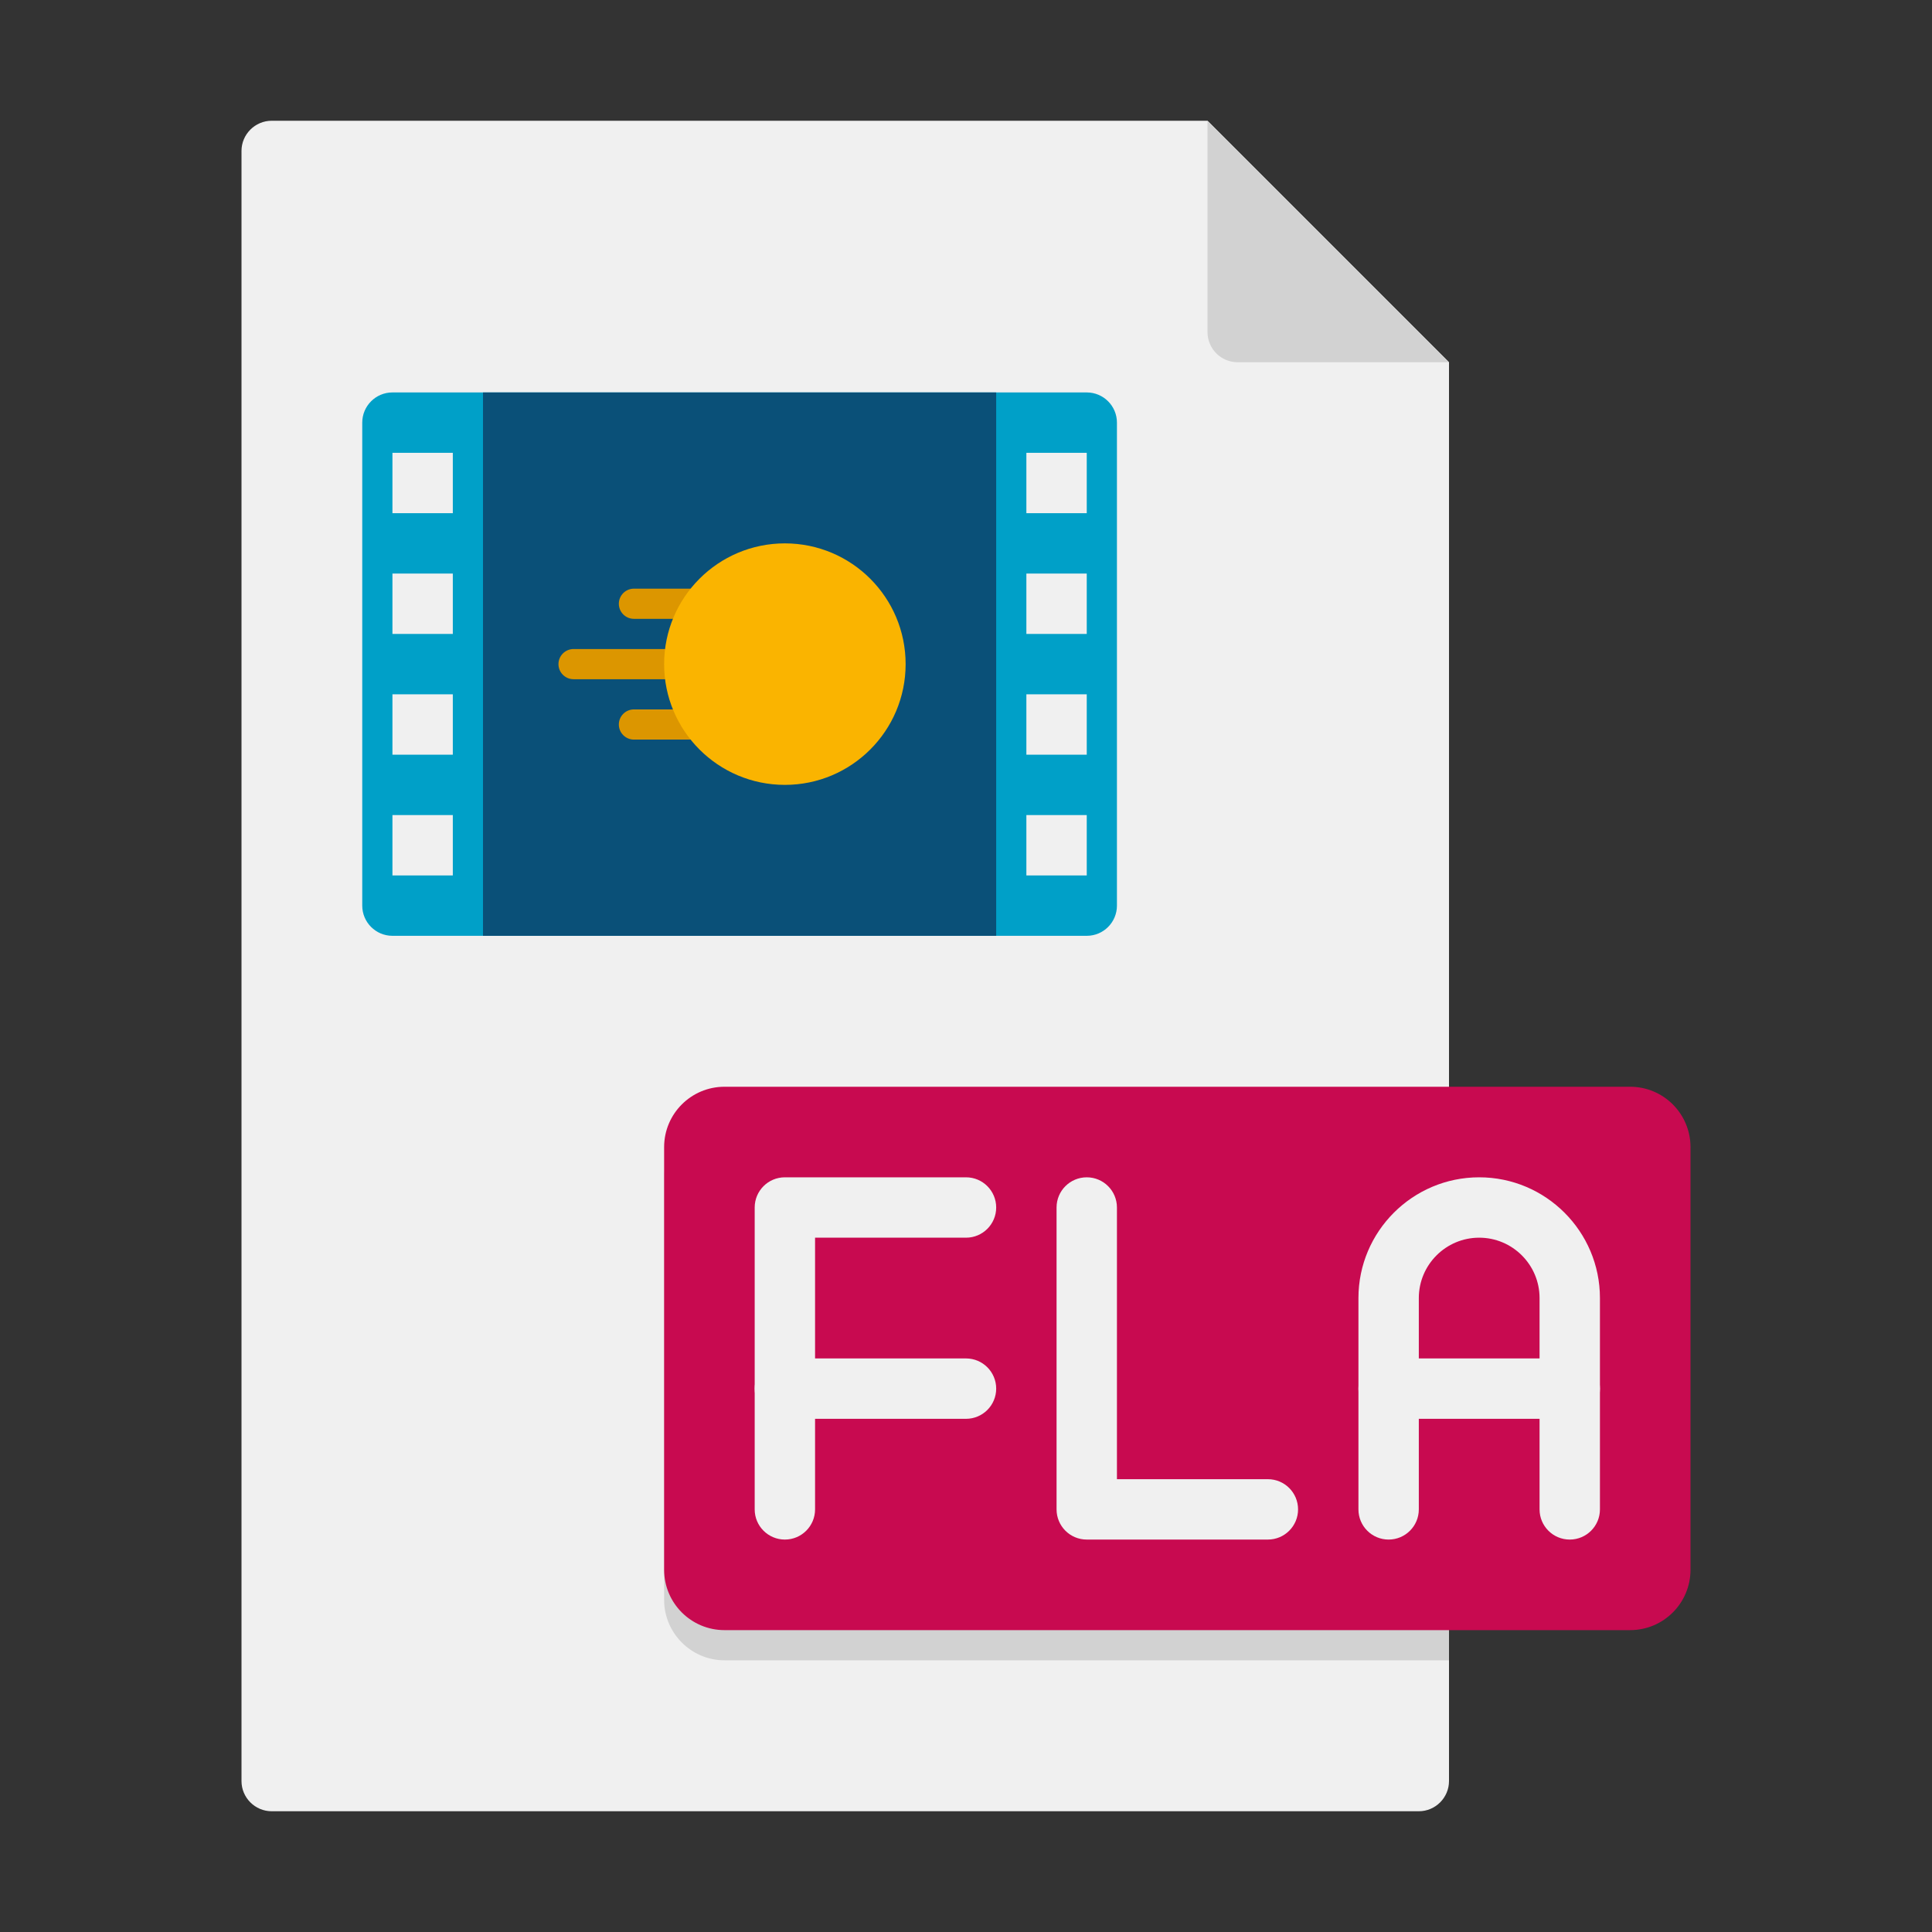 <?xml version="1.0" encoding="utf-8"?>
<!-- Generator: Adobe Illustrator 24.0.0, SVG Export Plug-In . SVG Version: 6.00 Build 0)  -->
<svg version="1.1" xmlns="http://www.w3.org/2000/svg" xmlns:xlink="http://www.w3.org/1999/xlink" x="0px" y="0px"
	 viewBox="0 0 64 64" enable-background="new 0 0 64 64" xml:space="preserve">
<rect x="0" y="0" width="64" height="64" fill="#333333" stroke="none"/>
<g id="Captions">
</g>
<g id="Icons">
	<g>
		<g>
			<path fill="#F0F0F0" d="M48,12v47c0,0.55-0.45,1-1,1H9c-0.55,0-1-0.45-1-1V5c0-0.55,0.45-1,1-1h31L48,12z"/>
		</g>
		<g>
			<path fill="#00A0C8" d="M36,31H13c-0.552,0-1-0.448-1-1V14c0-0.552,0.448-1,1-1h23c0.552,0,1,0.448,1,1v16
				C37,30.552,36.552,31,36,31z"/>
		</g>
		<g>
			<path fill="#D2D2D2" d="M48,12h-7c-0.552,0-1-0.448-1-1V4L48,12z"/>
		</g>
		<g>
			<path fill="#D2D2D2" d="M48,37v18H24c-1.1,0-2-0.9-2-2V39c0-1.1,0.9-2,2-2H48z"/>
		</g>
		<g>
			<path fill="#C80A50" d="M54,54H24c-1.105,0-2-0.895-2-2V38c0-1.105,0.895-2,2-2h30c1.105,0,2,0.895,2,2v14
				C56,53.105,55.105,54,54,54z"/>
		</g>
		<g>
			<g>
				<g>
					<g>
						<path fill="#F0F0F0" d="M52,47h-6c-0.553,0-1-0.448-1-1v-3c0-2.206,1.794-4,4-4s4,1.794,4,4v3C53,46.552,52.553,47,52,47z
							 M47,45h4v-2c0-1.103-0.897-2-2-2s-2,0.897-2,2V45z"/>
					</g>
					<g>
						<path fill="#F0F0F0" d="M46,51c-0.553,0-1-0.448-1-1v-4c0-0.552,0.447-1,1-1s1,0.448,1,1v4C47,50.552,46.553,51,46,51z"/>
					</g>
				</g>
				<g>
					<path fill="#F0F0F0" d="M52,51c-0.553,0-1-0.448-1-1v-4c0-0.552,0.447-1,1-1s1,0.448,1,1v4C53,50.552,52.553,51,52,51z"/>
				</g>
			</g>
			<g>
				<g>
					<path fill="#F0F0F0" d="M42,51h-6c-0.553,0-1-0.448-1-1V40c0-0.552,0.447-1,1-1s1,0.448,1,1v9h5c0.553,0,1,0.448,1,1
						S42.553,51,42,51z"/>
				</g>
			</g>
			<g>
				<g>
					<path fill="#F0F0F0" d="M32,47h-6c-0.553,0-1-0.448-1-1v-6c0-0.552,0.447-1,1-1h6c0.553,0,1,0.448,1,1s-0.447,1-1,1h-5v4h5
						c0.553,0,1,0.448,1,1S32.553,47,32,47z"/>
				</g>
				<g>
					<path fill="#F0F0F0" d="M26,51c-0.553,0-1-0.448-1-1v-4c0-0.552,0.447-1,1-1s1,0.448,1,1v4C27,50.552,26.553,51,26,51z"/>
				</g>
			</g>
		</g>
		<g>
			<g>
				<rect x="13" y="15" fill="#F0F0F0" width="2" height="2"/>
			</g>
			<g>
				<rect x="13" y="19" fill="#F0F0F0" width="2" height="2"/>
			</g>
			<g>
				<rect x="13" y="23" fill="#F0F0F0" width="2" height="2"/>
			</g>
			<g>
				<rect x="13" y="27" fill="#F0F0F0" width="2" height="2"/>
			</g>
		</g>
		<g>
			<g>
				<rect x="34" y="15" fill="#F0F0F0" width="2" height="2"/>
			</g>
			<g>
				<rect x="34" y="19" fill="#F0F0F0" width="2" height="2"/>
			</g>
			<g>
				<rect x="34" y="23" fill="#F0F0F0" width="2" height="2"/>
			</g>
			<g>
				<rect x="34" y="27" fill="#F0F0F0" width="2" height="2"/>
			</g>
		</g>
		<g>
			<g>
				<rect x="16" y="13" fill="#0A5078" width="17" height="18"/>
			</g>
		</g>
		<g>
			<g>
				<path fill="#DC9600" d="M26,20.5h-5c-0.276,0-0.5-0.224-0.5-0.5s0.224-0.5,0.5-0.5h5c0.276,0,0.5,0.224,0.5,0.5
					S26.276,20.5,26,20.5z"/>
			</g>
			<g>
				<path fill="#DC9600" d="M24,22.5h-5c-0.276,0-0.5-0.224-0.5-0.5s0.224-0.5,0.5-0.5h5c0.276,0,0.5,0.224,0.5,0.5
					S24.276,22.5,24,22.5z"/>
			</g>
			<g>
				<path fill="#DC9600" d="M26,24.5h-5c-0.276,0-0.5-0.224-0.5-0.5s0.224-0.5,0.5-0.5h5c0.276,0,0.5,0.224,0.5,0.5
					S26.276,24.5,26,24.5z"/>
			</g>
		</g>
		<g>
			<circle fill="#FAB400" cx="26" cy="22" r="4"/>
		</g>
	</g>
</g>
</svg>
